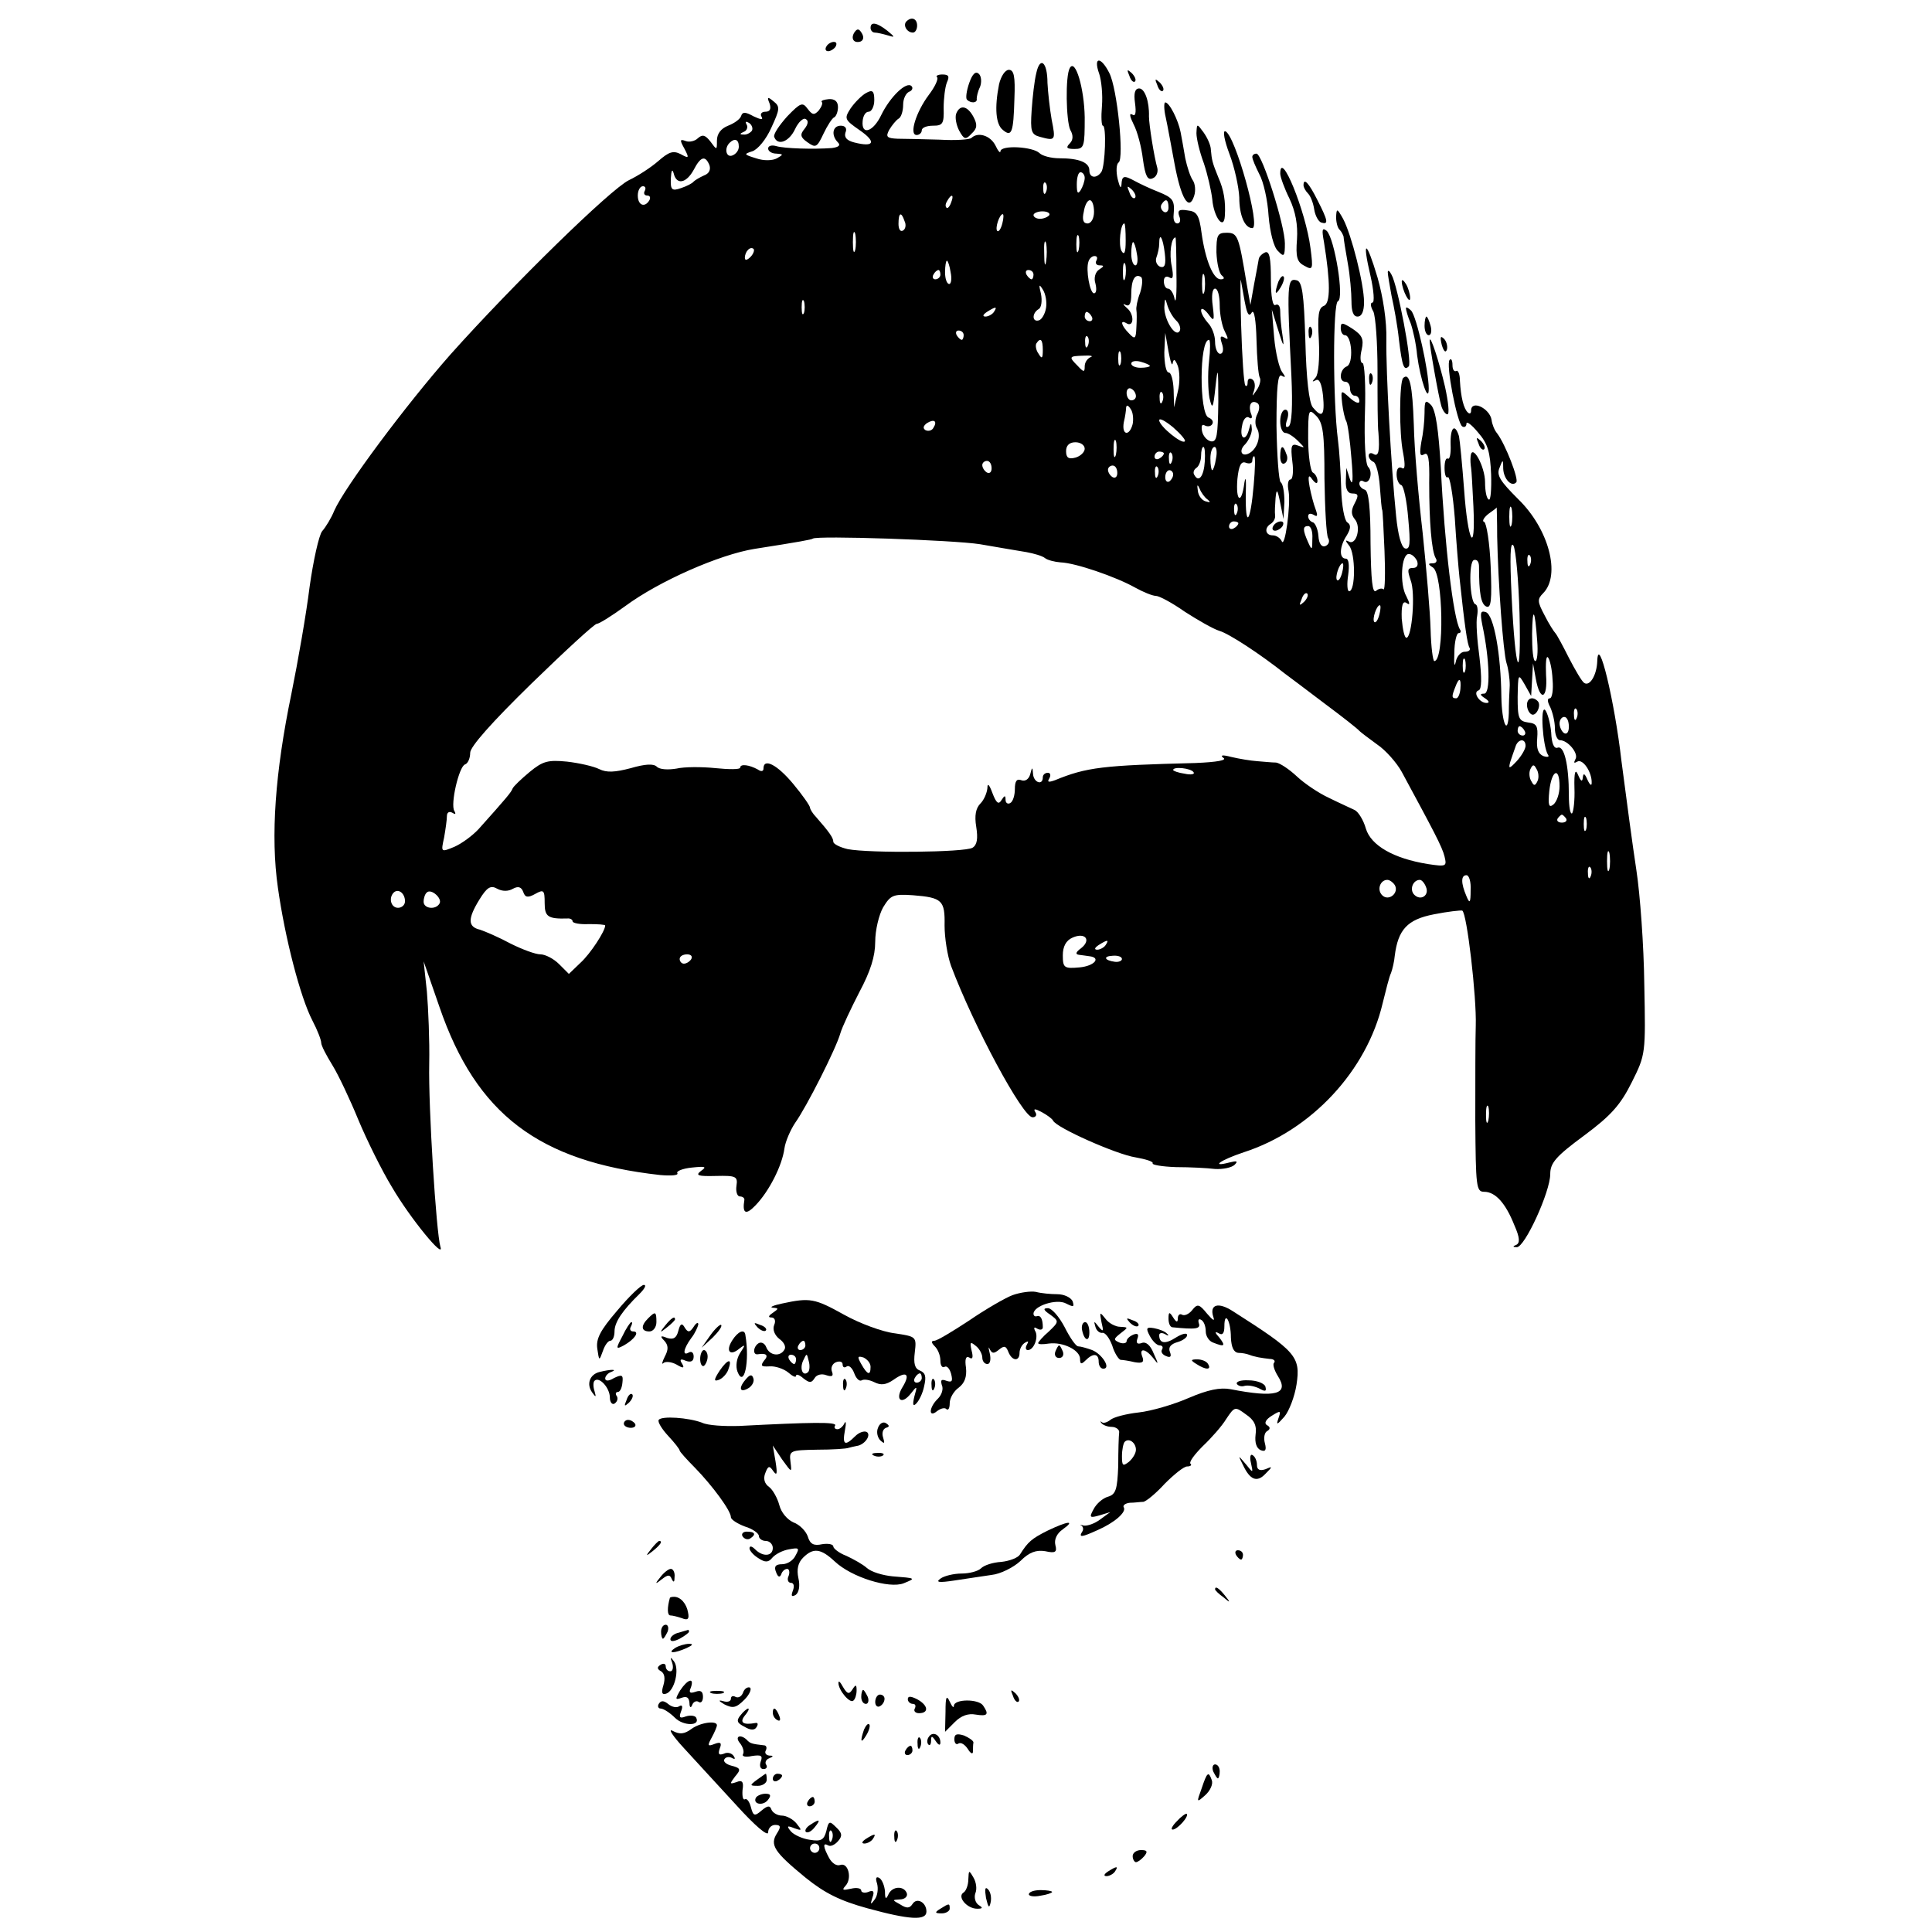 <?xml version="1.0" standalone="no"?>
<!DOCTYPE svg PUBLIC "-//W3C//DTD SVG 20010904//EN"
 "http://www.w3.org/TR/2001/REC-SVG-20010904/DTD/svg10.dtd">
<svg version="1.0" xmlns="http://www.w3.org/2000/svg"
 width="415pt" height="415pt" viewBox="0 0 415 415"
 preserveAspectRatio="xMidYMid meet">
<g transform="translate(0,415) scale(0.1,-0.1)"
fill="#000000" stroke="none">
<path d="M1947 4104 c-8 -8 1 -24 14 -24 5 0 9 7 9 15 0 15 -12 20 -23 9z"/>
<path d="M1870 4090 c0 -5 4 -10 9 -10 5 0 18 -3 28 -6 16 -5 16 -4 -1 10 -23
18 -36 20 -36 6z"/>
<path d="M1835 4080 c-8 -13 -1 -24 14 -19 6 3 7 10 2 18 -6 10 -10 10 -16 1z"/>
<path d="M1775 4050 c-3 -5 -2 -10 4 -10 5 0 13 5 16 10 3 6 2 10 -4 10 -5 0
-13 -4 -16 -10z"/>
<path d="M2226 3993 c-4 -16 -8 -51 -10 -80 -3 -45 -1 -52 18 -57 33 -9 34 -8
25 37 -4 23 -8 59 -9 79 0 45 -16 58 -24 21z"/>
<path d="M2361 3992 c5 -15 8 -46 6 -70 -2 -23 -1 -42 2 -42 8 0 5 -85 -3 -99
-10 -15 -26 -14 -26 3 0 17 -22 26 -64 26 -18 0 -37 5 -43 11 -14 14 -83 18
-84 4 0 -5 -5 0 -11 13 -11 21 -37 29 -51 16 -3 -4 -35 -6 -69 -4 -35 1 -75 2
-90 2 -23 1 -26 4 -18 19 6 10 15 21 20 24 6 3 10 17 10 30 0 13 6 25 13 28 6
2 9 8 5 12 -11 11 -46 -23 -65 -62 -17 -36 -43 -45 -40 -13 1 11 6 20 13 20 6
0 12 11 12 25 0 20 -4 23 -18 15 -9 -5 -24 -20 -33 -33 -14 -22 -13 -24 20
-47 36 -25 31 -37 -12 -26 -16 4 -22 11 -19 21 4 9 0 15 -10 15 -18 0 -21 -21
-6 -36 6 -6 2 -10 -13 -12 -40 -3 -102 -1 -119 4 -10 3 -18 1 -18 -5 0 -6 8
-11 18 -11 15 -1 15 -2 1 -10 -9 -5 -28 -6 -45 0 -26 8 -27 9 -8 15 12 4 30
26 41 51 18 39 19 45 5 56 -13 11 -15 10 -9 -4 4 -12 1 -18 -9 -18 -8 0 -12
-5 -8 -11 4 -7 -2 -6 -17 1 -18 10 -24 10 -27 1 -2 -7 -15 -16 -28 -21 -15 -6
-24 -17 -24 -32 0 -21 0 -21 -14 -2 -11 14 -17 16 -27 7 -6 -6 -18 -9 -26 -6
-13 5 -13 2 -3 -16 11 -21 10 -22 -8 -12 -16 8 -25 5 -48 -15 -16 -14 -44 -32
-63 -41 -39 -19 -248 -223 -383 -374 -97 -110 -228 -286 -250 -336 -6 -15 -18
-35 -26 -44 -7 -9 -19 -63 -27 -120 -7 -57 -25 -160 -39 -229 -35 -169 -45
-306 -29 -417 15 -107 48 -235 74 -285 11 -21 19 -42 19 -48 0 -6 11 -27 24
-48 13 -21 38 -74 56 -118 18 -43 50 -108 72 -144 39 -67 114 -158 104 -128
-9 31 -26 300 -24 393 1 50 -2 119 -5 155 l-7 65 34 -98 c79 -230 213 -332
474 -361 23 -2 40 -1 37 4 -3 4 11 10 31 12 29 3 33 2 20 -7 -13 -10 -7 -12
32 -11 43 1 47 -1 44 -21 -2 -13 2 -23 7 -23 6 0 10 -3 10 -7 -5 -30 3 -34 24
-12 29 30 57 85 62 122 2 15 13 40 23 55 25 35 88 160 97 192 4 14 23 54 41
89 24 45 34 77 34 108 0 25 8 58 17 74 16 26 21 29 64 26 63 -5 69 -11 68 -65
0 -26 6 -65 14 -87 49 -130 154 -325 175 -325 7 0 10 5 6 11 -5 8 -1 8 14 0
11 -6 22 -14 24 -18 6 -15 137 -73 177 -79 22 -4 39 -9 37 -13 -2 -3 20 -7 50
-8 30 0 68 -2 84 -4 17 -1 36 3 42 9 8 8 5 9 -11 5 -42 -11 -20 5 31 22 145
47 264 175 298 320 7 28 14 57 18 65 3 8 7 25 8 37 7 56 27 78 84 89 30 6 58
9 61 8 10 -5 31 -186 29 -247 -1 -28 -1 -121 -1 -204 1 -142 2 -153 19 -153
24 0 46 -24 65 -72 12 -27 12 -38 4 -42 -8 -3 -8 -5 1 -5 17 -1 72 119 72 157
0 24 12 38 73 83 58 43 78 66 102 114 30 60 30 61 27 211 -1 83 -9 193 -17
245 -8 52 -22 157 -32 234 -15 131 -50 275 -52 215 -1 -30 -16 -55 -28 -47 -5
3 -19 27 -33 54 -13 26 -26 50 -29 53 -3 3 -14 20 -23 38 -16 30 -16 35 -3 48
38 39 12 138 -54 202 -38 38 -47 51 -40 67 7 19 8 19 8 -2 1 -22 18 -40 28
-29 6 6 -23 81 -41 105 -6 7 -11 20 -12 29 -4 25 -44 44 -44 20 0 -6 -3 -8 -7
-4 -9 8 -15 33 -17 68 0 14 -4 24 -8 21 -5 -2 -8 4 -8 13 0 10 -3 15 -6 11 -9
-8 16 -136 27 -143 5 -3 9 0 9 6 0 6 11 -2 25 -19 21 -24 26 -42 28 -90 1 -32
-1 -57 -5 -54 -5 2 -8 19 -8 37 0 34 -28 85 -31 56 -1 -8 0 -19 1 -25 1 -5 3
-43 5 -83 5 -108 -12 -77 -20 36 -4 53 -9 105 -11 115 -9 29 -19 19 -18 -18 1
-19 -2 -33 -6 -30 -4 2 -7 -6 -7 -20 0 -14 3 -23 7 -20 4 3 11 -37 15 -88 3
-50 8 -108 10 -127 11 -103 17 -146 22 -152 2 -5 -3 -8 -11 -8 -8 0 -17 -10
-19 -22 -3 -13 -4 -4 -3 19 0 24 5 43 9 43 5 0 6 4 3 8 -14 23 -33 181 -41
347 -5 83 -11 124 -21 135 -12 12 -14 10 -14 -17 0 -17 -3 -45 -7 -63 -4 -25
-3 -31 6 -26 9 6 12 -9 11 -61 0 -83 5 -147 14 -162 4 -6 1 -11 -6 -11 -11 0
-11 -2 0 -9 22 -14 25 -201 3 -201 -3 0 -7 30 -8 68 -1 37 -9 130 -17 207 -9
77 -18 181 -19 232 -3 86 -9 114 -23 101 -8 -9 -9 -118 0 -161 5 -27 4 -37 -3
-32 -7 3 -11 -2 -11 -14 0 -10 4 -21 10 -23 5 -1 12 -34 15 -72 5 -54 4 -67
-7 -64 -8 3 -15 29 -19 69 -11 108 -22 310 -21 379 1 40 -7 92 -19 134 -24 81
-34 84 -15 3 7 -31 9 -57 4 -57 -5 0 -4 -9 2 -19 5 -11 9 -68 9 -128 0 -59 0
-119 2 -133 3 -40 0 -52 -11 -45 -5 3 -10 2 -10 -4 0 -5 5 -11 10 -13 6 -2 12
-26 14 -53 2 -28 4 -50 5 -50 1 0 3 -40 5 -88 2 -48 1 -85 -2 -83 -3 3 -10 2
-16 -3 -8 -7 -11 23 -12 102 0 76 -4 112 -12 115 -7 2 -12 8 -12 13 0 6 4 8 9
5 13 -8 21 20 10 31 -6 6 -9 55 -7 117 2 58 -1 106 -5 106 -5 0 -6 13 -2 29 5
23 1 31 -20 45 -22 14 -25 14 -25 1 0 -8 4 -15 9 -15 15 0 19 -61 4 -67 -15
-6 -18 -33 -3 -33 6 0 10 -7 10 -15 0 -8 5 -15 10 -15 6 0 10 -5 10 -12 0 -6
-9 -3 -20 7 -20 18 -20 18 -17 -11 2 -17 6 -34 9 -39 3 -6 8 -41 11 -80 4 -44
3 -61 -3 -45 l-8 25 -1 -27 c-1 -19 4 -28 14 -28 13 0 14 -4 5 -21 -8 -15 -8
-24 0 -34 15 -17 3 -58 -13 -48 -8 4 -7 1 1 -9 14 -17 14 -98 0 -98 -4 0 -5
16 -2 35 3 22 1 35 -5 35 -15 0 -14 26 2 50 9 15 9 23 1 28 -6 4 -12 36 -13
72 -1 36 -4 83 -7 105 -11 85 -11 294 0 298 14 5 -7 134 -24 151 -10 8 -11 3
-6 -24 14 -87 14 -131 0 -137 -12 -4 -14 -21 -11 -74 2 -40 -1 -74 -7 -80 -8
-9 -8 -10 0 -6 8 5 13 -7 16 -33 4 -43 -2 -49 -22 -25 -8 10 -14 61 -16 143
-3 102 -7 128 -19 130 -20 5 -21 -8 -11 -205 3 -65 1 -105 -6 -109 -6 -4 -8 1
-3 15 4 12 2 21 -4 21 -6 0 -11 -11 -11 -25 0 -14 5 -25 11 -25 6 0 18 -8 27
-17 16 -16 16 -16 0 -10 -14 5 -16 0 -12 -34 3 -21 1 -39 -4 -39 -5 0 -7 -11
-4 -25 5 -29 -8 -126 -15 -107 -3 6 -11 12 -19 12 -16 0 -19 16 -4 25 6 4 10
12 9 18 -1 7 0 23 1 37 2 21 4 20 10 -10 l7 -35 2 37 c0 20 -3 39 -8 42 -4 3
-8 57 -9 121 0 84 3 113 11 108 9 -5 9 -3 1 8 -6 8 -14 41 -17 74 l-5 60 14
-45 c11 -36 13 -38 9 -11 -3 18 -5 42 -5 53 0 10 -4 16 -10 13 -6 -4 -10 17
-10 55 0 45 -3 61 -12 58 -7 -3 -13 -9 -14 -14 -1 -5 -5 -29 -10 -54 l-8 -45
-8 45 c-17 103 -19 110 -43 110 -20 0 -22 -5 -22 -42 1 -24 6 -46 12 -50 6 -5
5 -8 -3 -8 -16 0 -33 42 -41 100 -5 38 -10 46 -30 48 -18 3 -22 0 -18 -12 4
-9 2 -16 -4 -16 -6 0 -9 8 -8 18 3 32 -1 37 -33 50 -18 7 -41 18 -50 23 -24
13 -28 12 -29 -8 -1 -10 -4 -4 -8 12 -4 17 -3 33 2 36 12 9 -3 159 -20 192
-18 36 -35 36 -22 -1z m-746 -123 c-4 -5 -12 -9 -18 -8 -9 0 -8 2 1 6 6 2 9
10 6 15 -4 7 -2 8 5 4 6 -4 9 -12 6 -17z m-28 -34 c0 -8 -6 -16 -14 -19 -13
-5 -18 15 -6 27 11 11 20 8 20 -8z m-63 -40 c3 -10 -1 -18 -12 -22 -9 -4 -19
-10 -22 -13 -3 -4 -15 -10 -27 -14 -20 -7 -23 -4 -22 21 1 17 3 21 6 11 6 -26
27 -22 43 7 15 29 25 32 34 10z m806 -27 c0 -7 -4 -19 -9 -27 -6 -9 -8 -5 -8
13 0 14 3 26 8 26 5 0 9 -6 9 -12z m-83 -30 c-3 -8 -6 -5 -6 6 -1 11 2 17 5
13 3 -3 4 -12 1 -19z m-862 2 c-3 -5 -1 -10 5 -10 6 0 8 -4 5 -10 -10 -17 -25
-11 -25 10 0 11 5 20 11 20 5 0 7 -4 4 -10z m1053 -15 c-3 -3 -9 2 -12 12 -6
14 -5 15 5 6 7 -7 10 -15 7 -18z m-395 -10 c-3 -9 -8 -14 -10 -11 -3 3 -2 9 2
15 9 16 15 13 8 -4z m307 -20 c0 -14 -6 -25 -14 -25 -9 0 -12 8 -8 25 2 14 8
25 13 25 5 0 9 -11 9 -25z m160 9 c0 -8 -5 -12 -10 -9 -6 4 -8 11 -5 16 9 14
15 11 15 -7z m-256 -16 c-3 -4 -12 -8 -20 -8 -8 0 -14 4 -14 8 0 4 9 8 19 8
11 0 17 -4 15 -8z m-311 -13 c4 -8 2 -17 -3 -20 -6 -4 -10 3 -10 14 0 25 6 27
13 6z m210 -5 c-3 -12 -8 -19 -11 -16 -5 6 5 36 12 36 2 0 2 -9 -1 -20z m265
-37 c0 -26 -3 -32 -9 -22 -7 13 -2 59 6 59 2 0 3 -17 3 -37z m-581 -20 c-3
-10 -5 -2 -5 17 0 19 2 27 5 18 2 -10 2 -26 0 -35z m480 0 c-3 -10 -5 -4 -5
12 0 17 2 24 5 18 2 -7 2 -21 0 -30z m-70 -25 c-2 -13 -4 -5 -4 17 -1 22 1 32
4 23 2 -10 2 -28 0 -40z m255 18 c3 -25 0 -32 -10 -29 -7 3 -11 12 -8 20 3 8
6 21 6 29 0 27 8 14 12 -20z m25 -43 c1 -43 -1 -68 -4 -55 -2 12 -9 22 -14 22
-5 0 -9 7 -9 16 0 9 5 12 12 8 8 -5 9 2 5 24 -6 27 -1 62 8 62 1 0 2 -35 2
-77z m-85 42 c3 -14 1 -25 -3 -25 -5 0 -9 11 -9 25 0 14 2 25 4 25 2 0 6 -11
8 -25z m-830 -7 c-7 -7 -12 -8 -12 -2 0 14 12 26 19 19 2 -3 -1 -11 -7 -17z
m743 -8 c-3 -5 0 -10 7 -10 10 0 10 -2 -1 -9 -8 -5 -12 -18 -8 -30 3 -12 2
-21 -3 -21 -9 0 -18 51 -12 68 2 7 8 12 13 12 6 0 7 -4 4 -10z m-313 -25 c3
-14 1 -25 -3 -25 -5 0 -9 11 -9 25 0 14 2 25 4 25 2 0 6 -11 8 -25z m375 -12
c-3 -10 -5 -4 -5 12 0 17 2 24 5 18 2 -7 2 -21 0 -30z m-397 7 c0 -5 -5 -10
-11 -10 -5 0 -7 5 -4 10 3 6 8 10 11 10 2 0 4 -4 4 -10z m200 0 c0 -5 -2 -10
-4 -10 -3 0 -8 5 -11 10 -3 6 -1 10 4 10 6 0 11 -4 11 -10z m367 -37 c-3 -10
-5 -2 -5 17 0 19 2 27 5 18 2 -10 2 -26 0 -35z m89 -32 c4 -18 8 -21 13 -12 5
7 9 -18 10 -59 1 -40 4 -76 7 -81 3 -5 0 -17 -6 -26 -11 -16 -11 -16 -6 -1 3
10 1 20 -4 23 -6 4 -10 1 -10 -6 0 -7 -2 -10 -5 -7 -3 3 -7 61 -9 129 -2 68
-2 111 0 94 3 -16 7 -41 10 -54z m-227 30 c-6 -15 -9 -32 -8 -37 1 -5 1 -22 0
-37 -1 -25 -3 -27 -16 -13 -16 16 -20 30 -6 22 17 -11 18 19 2 32 -9 8 -10 11
-3 7 8 -4 12 3 12 23 0 31 8 45 21 37 4 -3 3 -18 -2 -34z m-202 -32 c-2 -13
-9 -25 -15 -27 -15 -5 -16 15 -1 24 6 3 8 18 5 33 -5 20 -4 22 4 9 6 -9 9 -27
7 -39z m373 5 c0 -19 5 -45 11 -56 8 -16 8 -19 -1 -13 -9 5 -10 1 -5 -14 4
-12 2 -21 -4 -21 -6 0 -11 12 -11 26 0 14 -7 32 -15 40 -8 9 -15 21 -15 27 0
7 7 3 15 -7 13 -18 14 -16 10 17 -3 21 -1 37 5 37 6 0 10 -16 10 -36z m-893
-16 c-3 -7 -5 -2 -5 12 0 14 2 19 5 13 2 -7 2 -19 0 -25z m799 -16 c8 -7 11
-18 8 -23 -9 -15 -33 23 -33 51 1 20 2 21 6 6 3 -11 11 -26 19 -34z m-391 18
c-3 -5 -12 -10 -18 -10 -7 0 -6 4 3 10 19 12 23 12 15 0z m210 -10 c3 -5 1
-10 -4 -10 -6 0 -11 5 -11 10 0 6 2 10 4 10 3 0 8 -4 11 -10z m-275 -40 c0 -5
-2 -10 -4 -10 -3 0 -8 5 -11 10 -3 6 -1 10 4 10 6 0 11 -4 11 -10z m267 -22
c-3 -8 -6 -5 -6 6 -1 11 2 17 5 13 3 -3 4 -12 1 -19z m182 -38 c2 10 5 9 11
-6 4 -11 5 -36 0 -55 l-8 -34 -1 38 c-1 20 -5 37 -11 37 -5 0 -9 19 -9 43 l2
42 7 -40 c4 -22 8 -33 9 -25z m-279 28 c0 -18 -2 -20 -9 -8 -6 8 -7 18 -5 22
9 14 14 9 14 -14z m357 -25 c-3 -27 -2 -61 1 -78 6 -26 8 -23 13 25 5 46 6 40
6 -33 -1 -74 -3 -87 -16 -85 -9 2 -17 12 -19 22 -2 11 0 16 6 12 6 -3 13 -2
16 3 3 5 0 11 -8 14 -20 8 -20 167 1 167 3 0 3 -21 0 -47z m-190 -5 c-3 -7 -5
-2 -5 12 0 14 2 19 5 13 2 -7 2 -19 0 -25z m-64 15 c-7 -3 -13 -11 -13 -20 0
-13 -2 -13 -15 1 -20 20 -19 21 13 22 15 1 21 -1 15 -3z m127 -19 c0 -2 -9 -4
-20 -4 -11 0 -20 4 -20 9 0 5 9 7 20 4 11 -3 20 -7 20 -9z m-30 -65 c0 -5 -4
-9 -10 -9 -5 0 -10 7 -10 16 0 8 5 12 10 9 6 -3 10 -10 10 -16z m57 -11 c-3
-8 -6 -5 -6 6 -1 11 2 17 5 13 3 -3 4 -12 1 -19z m204 -27 c-5 -9 -6 -23 -1
-31 9 -15 2 -41 -14 -52 -18 -12 -27 3 -11 18 8 9 14 23 14 32 -1 15 -2 15 -6
0 -7 -28 -21 -21 -15 7 2 14 9 22 15 18 6 -4 8 0 4 9 -6 18 1 30 14 22 5 -3 5
-13 0 -23z m-268 -22 c-7 -27 -24 -24 -19 4 3 12 5 27 5 32 1 6 5 4 10 -4 5
-7 6 -22 4 -32z m412 -117 c1 -64 4 -122 8 -128 4 -7 1 -14 -6 -17 -8 -3 -14
5 -15 22 -1 14 -7 28 -12 29 -6 2 -10 8 -10 13 0 6 5 7 12 3 8 -5 9 -2 4 12
-4 10 -10 33 -13 49 -4 23 -2 27 6 15 7 -9 11 -10 11 -3 0 6 -4 15 -10 18 -5
3 -10 36 -10 73 0 63 1 65 17 49 15 -15 18 -37 18 -135z m-300 80 c-6 -7 -54
32 -55 45 0 6 13 -1 30 -15 16 -14 28 -28 25 -30z m-540 29 c-3 -6 -11 -8 -17
-5 -6 4 -5 9 3 15 16 10 23 4 14 -10z m392 -58 c-3 -10 -5 -4 -5 12 0 17 2 24
5 18 2 -7 2 -21 0 -30z m-67 13 c0 -7 -9 -16 -20 -19 -15 -4 -20 0 -20 14 0
12 7 19 20 19 11 0 20 -6 20 -14z m258 -27 c-2 -32 -13 -46 -22 -30 -4 5 -2
12 4 16 5 3 10 15 10 26 0 10 2 19 5 19 3 0 4 -14 3 -31z m24 6 c-2 -14 -6
-25 -8 -25 -2 0 -4 11 -4 25 0 14 4 25 9 25 4 0 6 -11 3 -25z m-112 11 c0 -3
-4 -8 -10 -11 -5 -3 -10 -1 -10 4 0 6 5 11 10 11 6 0 10 -2 10 -4z m17 -18
c-3 -8 -6 -5 -6 6 -1 11 2 17 5 13 3 -3 4 -12 1 -19z m176 -50 c-7 -81 -18
-95 -17 -20 1 31 0 42 -3 25 -6 -48 -19 -41 -15 8 3 29 8 39 18 35 8 -3 14 -1
14 4 0 6 2 10 4 10 3 0 2 -28 -1 -62z m-563 36 c0 -8 -4 -12 -10 -9 -5 3 -10
10 -10 16 0 5 5 9 10 9 6 0 10 -7 10 -16z m270 -10 c0 -8 -4 -12 -10 -9 -5 3
-10 10 -10 16 0 5 5 9 10 9 6 0 10 -7 10 -16z m87 -6 c-3 -8 -6 -5 -6 6 -1 11
2 17 5 13 3 -3 4 -12 1 -19z m33 3 c0 -6 -4 -12 -8 -15 -5 -3 -9 1 -9 9 0 8 4
15 9 15 4 0 8 -4 8 -9z m74 -54 c7 -6 6 -7 -4 -4 -8 2 -16 12 -17 23 -2 13 -1
15 4 4 3 -8 11 -19 17 -23z m63 -29 c-3 -8 -6 -5 -6 6 -1 11 2 17 5 13 3 -3 4
-12 1 -19z m590 -25 c-3 -10 -5 -2 -5 17 0 19 2 27 5 18 2 -10 2 -26 0 -35z
m-31 -26 c2 -100 13 -248 20 -271 4 -12 7 -33 7 -48 -1 -16 -2 -42 -2 -60 -2
-51 -15 -22 -16 35 -1 92 -16 175 -33 182 -12 4 -13 -1 -8 -27 16 -75 18 -148
4 -148 -10 0 -9 -3 2 -10 9 -6 10 -10 3 -10 -15 0 -30 23 -17 27 7 2 7 27 2
71 -5 36 -8 77 -5 89 2 12 1 24 -4 25 -12 5 -15 91 -3 95 7 2 11 -4 11 -14 0
-57 4 -81 16 -86 10 -4 12 14 9 87 -2 50 -9 93 -14 95 -5 1 -1 9 9 17 10 7 18
13 18 14 0 0 1 -28 1 -63z m-556 29 c0 -3 -4 -8 -10 -11 -5 -3 -10 -1 -10 4 0
6 5 11 10 11 6 0 10 -2 10 -4z m159 -33 c0 -25 -1 -26 -9 -8 -12 27 -12 35 0
35 6 0 10 -12 9 -27z m-714 -12 c39 -7 83 -14 100 -17 16 -3 34 -8 40 -13 5
-4 20 -8 33 -9 32 -1 119 -31 160 -54 18 -10 38 -18 45 -18 7 0 35 -15 62 -34
28 -18 61 -37 74 -41 21 -6 88 -50 141 -92 8 -6 47 -35 85 -64 39 -29 72 -55
75 -59 3 -3 20 -16 38 -29 18 -12 42 -39 53 -59 68 -126 87 -161 92 -182 5
-21 4 -22 -36 -16 -74 12 -122 40 -133 76 -5 18 -16 36 -24 40 -8 4 -33 15
-55 26 -22 10 -53 31 -69 46 -17 16 -37 29 -45 30 -9 0 -27 2 -41 3 -14 1 -38
5 -55 9 -19 5 -25 4 -17 -2 8 -5 -13 -9 -60 -11 -199 -5 -234 -9 -302 -37 -14
-5 -17 -4 -12 4 4 7 2 12 -3 12 -6 0 -11 -4 -11 -10 0 -18 -20 -11 -21 8 -1
15 -2 15 -6 -1 -3 -11 -11 -16 -19 -13 -10 4 -14 -2 -14 -19 0 -13 -4 -27 -10
-30 -5 -3 -10 0 -10 7 0 10 -2 10 -9 -1 -6 -10 -11 -6 -19 15 -7 19 -11 23
-11 11 -1 -10 -7 -25 -15 -33 -10 -10 -13 -26 -9 -50 4 -25 2 -39 -8 -45 -16
-10 -221 -12 -268 -3 -17 4 -31 11 -31 16 0 8 -8 20 -37 53 -7 7 -13 17 -13
20 0 4 -16 27 -36 51 -34 41 -64 57 -64 33 0 -6 -5 -7 -12 -2 -18 10 -38 13
-38 4 0 -4 -24 -4 -53 -1 -29 3 -67 3 -84 -1 -18 -3 -36 -2 -42 4 -7 7 -25 6
-56 -3 -34 -9 -52 -10 -68 -2 -12 6 -43 13 -69 16 -41 4 -52 1 -80 -22 -18
-15 -35 -31 -37 -36 -3 -8 -13 -20 -73 -87 -13 -14 -36 -31 -52 -38 -29 -12
-29 -12 -22 20 3 17 6 38 6 46 0 8 5 11 12 7 6 -4 8 -3 4 4 -9 14 10 96 23
100 6 2 11 13 11 25 0 13 46 65 132 149 72 70 135 128 140 128 5 0 32 17 61
38 73 54 203 111 278 123 96 15 123 20 125 22 8 7 302 -3 359 -12z m1159 -148
c4 -160 -9 -131 -17 37 -4 83 -3 119 4 108 5 -9 11 -75 13 -145z m-220 112 c3
-9 0 -15 -9 -15 -12 0 -12 -5 -5 -26 11 -27 3 -124 -9 -124 -4 0 -8 18 -10 41
-1 28 2 39 10 34 8 -6 8 -2 0 14 -15 26 -11 91 5 91 7 0 14 -7 18 -15z m243
-7 c-3 -8 -6 -5 -6 6 -1 11 2 17 5 13 3 -3 4 -12 1 -19z m-404 -18 c-3 -12 -8
-19 -11 -16 -5 6 5 36 12 36 2 0 2 -9 -1 -20z m-82 -63 c-10 -9 -11 -8 -5 6 3
10 9 15 12 12 3 -3 0 -11 -7 -18z m162 -27 c-3 -12 -8 -19 -11 -16 -5 6 5 36
12 36 2 0 2 -9 -1 -20z m339 -57 c2 -24 0 -43 -4 -43 -5 0 -7 26 -7 58 1 61 6
55 11 -15z m-155 -65 c-3 -7 -5 -2 -5 12 0 14 2 19 5 13 2 -7 2 -19 0 -25z
m188 -18 c2 -22 -1 -40 -6 -40 -6 0 -5 -8 1 -19 5 -11 10 -31 10 -45 0 -14 5
-26 11 -26 17 0 41 -29 33 -41 -4 -8 -3 -9 4 -5 12 7 32 -23 31 -46 0 -7 -4
-4 -9 7 -6 14 -9 15 -10 5 -1 -10 -4 -9 -10 5 -6 15 -9 7 -8 -28 1 -26 -2 -50
-5 -54 -4 -3 -7 14 -7 39 0 65 -10 107 -24 102 -8 -3 -13 9 -14 33 -2 21 -8
42 -13 48 -11 10 -5 -78 6 -96 4 -5 -1 -6 -10 -3 -11 5 -15 16 -13 38 2 26 -1
32 -19 34 -21 3 -23 9 -23 55 1 50 1 51 15 27 l14 -25 2 35 2 35 6 -33 c9 -50
26 -44 22 8 -1 25 0 42 4 38 4 -4 9 -25 10 -48z m-198 -20 c-1 -11 -5 -20 -9
-20 -10 0 -10 4 -2 24 8 22 13 20 11 -4z m250 -62 c-3 -8 -6 -5 -6 6 -1 11 2
17 5 13 3 -3 4 -12 1 -19z m-17 -19 c0 -11 -4 -17 -10 -14 -5 3 -10 13 -10 21
0 8 5 14 10 14 6 0 10 -9 10 -21z m-95 -9 c3 -5 1 -10 -4 -10 -6 0 -11 5 -11
10 0 6 2 10 4 10 3 0 8 -4 11 -10z m2 -32 c0 -7 -9 -22 -19 -33 -16 -17 -18
-17 -14 -2 3 9 8 24 11 32 5 18 22 20 22 3z m26 -75 c-5 -11 -8 -12 -13 -2 -5
7 -6 19 -3 26 5 11 8 12 13 2 5 -7 6 -19 3 -26z m-739 18 c3 -4 -6 -6 -19 -3
-14 2 -25 6 -25 8 0 8 39 4 44 -5z m786 -30 c0 -16 -6 -33 -13 -39 -10 -8 -12
-2 -9 29 5 45 22 53 22 10z m14 -69 c3 -5 -1 -9 -9 -9 -8 0 -12 4 -9 9 3 4 7
8 9 8 2 0 6 -4 9 -8z m43 -24 c-3 -7 -5 -2 -5 12 0 14 2 19 5 13 2 -7 2 -19 0
-25z m50 -85 c-3 -10 -5 -2 -5 17 0 19 2 27 5 18 2 -10 2 -26 0 -35z m-40 -15
c-3 -8 -6 -5 -6 6 -1 11 2 17 5 13 3 -3 4 -12 1 -19z m-258 -30 c0 -28 -2 -30
-9 -13 -12 28 -12 45 0 45 6 0 10 -15 9 -32z m-163 11 c10 -17 -13 -36 -27
-22 -12 12 -4 33 11 33 5 0 12 -5 16 -11z m67 -4 c8 -18 -11 -31 -25 -17 -11
11 -3 32 12 32 4 0 10 -7 13 -15z m-1961 -4 c11 6 18 4 22 -7 4 -12 10 -13 26
-4 18 10 20 8 20 -20 0 -29 7 -34 48 -33 6 1 12 -2 12 -6 0 -4 16 -7 35 -6 19
0 35 -1 35 -3 0 -12 -32 -61 -53 -80 l-25 -24 -21 21 c-12 12 -30 21 -40 21
-11 0 -40 11 -64 23 -24 13 -54 26 -66 30 -26 6 -27 23 -1 65 16 26 24 31 38
23 11 -6 24 -6 34 0z m-232 -27 c0 -8 -7 -14 -15 -14 -15 0 -21 21 -9 33 10 9
24 -2 24 -19z m74 -5 c-8 -14 -34 -11 -34 4 0 8 3 17 7 20 9 9 34 -13 27 -24z
m1378 -96 c-11 -8 -13 -13 -4 -14 6 -1 17 -2 22 -3 26 -3 11 -21 -21 -24 -33
-3 -36 -1 -36 26 0 19 7 32 21 38 27 12 41 -5 18 -23z m53 7 c-3 -5 -12 -10
-18 -10 -7 0 -6 4 3 10 19 12 23 12 15 0z m-890 -30 c-3 -5 -10 -10 -16 -10
-5 0 -9 5 -9 10 0 6 7 10 16 10 8 0 12 -4 9 -10z m925 0 c0 -4 -7 -7 -15 -6
-23 3 -26 12 -5 13 11 1 20 -2 20 -7z m787 -347 c-3 -10 -5 -4 -5 12 0 17 2
24 5 18 2 -7 2 -21 0 -30z"/>
<path d="M3280 2636 c0 -8 4 -17 9 -20 10 -7 23 19 14 28 -11 11 -23 6 -23 -8z"/>
<path d="M2298 4004 c-10 -17 -8 -114 1 -133 7 -12 6 -22 -1 -29 -9 -9 -7 -12
10 -12 21 0 22 5 22 68 -1 62 -20 127 -32 106z"/>
<path d="M2082 3972 c-6 -17 -8 -33 -5 -36 9 -9 23 -7 21 2 0 4 2 15 7 25 4
10 3 23 -2 28 -7 7 -14 1 -21 -19z"/>
<path d="M2146 3969 c-10 -51 -7 -86 8 -98 19 -16 23 -7 25 67 2 48 -1 62 -12
62 -8 0 -17 -14 -21 -31z"/>
<path d="M2426 3987 c3 -10 9 -15 12 -12 3 3 0 11 -7 18 -10 9 -11 8 -5 -6z"/>
<path d="M2013 3984 c3 -4 -5 -21 -18 -38 -27 -36 -43 -86 -26 -86 6 0 11 5
11 10 0 6 11 10 24 10 21 0 24 4 23 38 0 20 3 45 7 55 6 13 4 17 -10 17 -9 0
-15 -3 -11 -6z"/>
<path d="M2486 3967 c3 -10 9 -15 12 -12 3 3 0 11 -7 18 -10 9 -11 8 -5 -6z"/>
<path d="M2438 3929 c3 -22 1 -30 -6 -25 -7 4 -5 -5 3 -21 8 -15 17 -49 20
-75 5 -36 10 -46 21 -41 8 3 12 13 10 22 -7 24 -18 94 -18 111 1 32 -9 60 -21
60 -9 0 -12 -10 -9 -31z"/>
<path d="M1765 3931 c3 -2 0 -10 -6 -18 -10 -11 -14 -10 -24 3 -11 15 -15 14
-44 -16 -17 -19 -30 -38 -28 -44 7 -20 32 -11 45 17 7 15 18 25 23 21 6 -3 5
-11 -3 -21 -10 -12 -9 -18 7 -29 17 -12 20 -11 34 19 8 17 19 34 23 35 4 2 8
12 8 22 0 12 -7 18 -20 17 -10 -1 -17 -3 -15 -6z"/>
<path d="M2504 3898 c4 -18 12 -63 19 -100 14 -75 31 -103 42 -69 4 12 2 27
-3 34 -5 7 -12 28 -16 47 -3 19 -8 45 -10 56 -5 26 -24 64 -33 64 -3 0 -3 -15
1 -32z"/>
<path d="M2054 3906 c-3 -8 0 -24 6 -36 11 -20 14 -21 27 -7 12 11 13 19 4 36
-13 24 -29 27 -37 7z"/>
<path d="M2570 3864 c0 -12 7 -41 16 -65 8 -24 16 -59 18 -77 3 -38 25 -68 27
-36 2 31 -2 56 -14 83 -13 32 -14 37 -16 59 0 10 -8 27 -16 38 -14 19 -14 19
-15 -2z"/>
<path d="M2641 3819 c11 -29 20 -71 21 -93 0 -39 12 -66 28 -66 19 0 -37 201
-58 208 -6 2 -2 -20 9 -49z"/>
<path d="M2690 3813 c0 -5 7 -21 15 -37 9 -16 18 -56 20 -90 3 -35 11 -67 20
-75 13 -14 15 -12 15 16 0 39 -49 193 -61 193 -5 0 -9 -3 -9 -7z"/>
<path d="M2750 3777 c0 -7 9 -32 20 -54 13 -28 18 -56 16 -87 -3 -38 0 -49 16
-57 18 -10 19 -8 13 38 -10 79 -65 214 -65 160z"/>
<path d="M2800 3752 c0 -4 4 -12 10 -18 5 -5 11 -20 13 -34 2 -13 9 -26 15
-28 16 -5 15 3 -8 48 -19 38 -30 49 -30 32z"/>
<path d="M2870 3684 c0 -11 3 -24 8 -28 4 -4 7 -11 8 -14 0 -4 4 -29 9 -57 5
-27 8 -65 8 -82 0 -22 4 -33 13 -33 9 0 14 11 14 31 0 39 -27 145 -45 179 -13
23 -14 23 -15 4z"/>
<path d="M2981 3565 c0 -5 4 -28 8 -50 5 -22 13 -65 16 -95 7 -58 11 -67 21
-57 8 8 -24 175 -37 197 -4 8 -8 11 -8 5z"/>
<path d="M2746 3545 c-9 -26 -7 -32 5 -12 6 10 9 21 6 23 -2 3 -7 -2 -11 -11z"/>
<path d="M3011 3545 c1 -19 18 -51 18 -35 0 8 -4 22 -9 30 -5 8 -9 11 -9 5z"/>
<path d="M3020 3488 c0 -4 4 -18 10 -32 5 -14 12 -45 14 -69 7 -53 25 -105 25
-72 0 38 -26 156 -38 168 -6 6 -11 8 -11 5z"/>
<path d="M3060 3450 c0 -11 4 -20 9 -20 5 0 7 9 4 20 -3 11 -7 20 -9 20 -2 0
-4 -9 -4 -20z"/>
<path d="M2811 3434 c0 -11 3 -14 6 -6 3 7 2 16 -1 19 -3 4 -6 -2 -5 -13z"/>
<path d="M3097 3409 c4 -13 8 -18 11 -10 2 7 -1 18 -6 23 -8 8 -9 4 -5 -13z"/>
<path d="M3071 3419 c-1 -8 19 -121 25 -141 3 -10 9 -18 13 -18 5 0 2 27 -5
59 -13 56 -32 113 -33 100z"/>
<path d="M2941 3334 c0 -11 3 -14 6 -6 3 7 2 16 -1 19 -3 4 -6 -2 -5 -13z"/>
<path d="M3176 3197 c3 -10 9 -15 12 -12 3 3 0 11 -7 18 -10 9 -11 8 -5 -6z"/>
<path d="M2750 3169 c0 -11 4 -18 10 -14 5 3 7 12 3 20 -7 21 -13 19 -13 -6z"/>
<path d="M2735 3020 c-3 -5 -2 -10 4 -10 5 0 13 5 16 10 3 6 2 10 -4 10 -5 0
-13 -4 -16 -10z"/>
<path d="M1326 1335 c-37 -43 -46 -61 -43 -82 4 -27 4 -27 12 -5 4 12 11 22
16 22 5 0 9 9 9 20 0 20 17 45 54 81 11 11 15 19 9 19 -6 0 -32 -25 -57 -55z"/>
<path d="M2175 1368 c-16 -6 -59 -31 -94 -55 -35 -23 -68 -43 -74 -43 -7 0 -7
-4 1 -12 7 -7 12 -20 12 -31 0 -10 4 -16 9 -13 5 3 11 -4 14 -15 4 -16 2 -19
-10 -15 -11 4 -13 2 -10 -9 4 -8 0 -21 -8 -29 -20 -19 -21 -43 -2 -27 8 6 17
8 20 4 4 -3 7 2 7 13 0 11 9 26 19 33 13 10 18 23 16 43 -3 19 0 26 7 22 7 -5
9 0 5 15 -4 18 -3 20 9 10 8 -6 14 -18 14 -25 0 -8 5 -14 11 -14 6 0 8 10 5
23 -3 12 -3 16 0 9 5 -10 9 -10 20 -1 11 9 15 8 20 -5 8 -20 24 -21 24 -2 0 8
5 18 12 22 7 4 8 3 4 -4 -4 -7 -3 -12 2 -12 13 0 24 29 15 42 -3 7 -1 8 5 4 7
-4 12 -2 12 3 0 18 -5 26 -12 24 -5 -2 -8 1 -8 5 0 17 50 33 70 22 16 -8 18
-8 14 5 -4 8 -18 15 -33 15 -14 0 -35 2 -46 5 -11 2 -33 -1 -50 -7z"/>
<path d="M1680 1350 c-19 -4 -28 -8 -20 -9 13 -1 13 -2 0 -11 -9 -6 -11 -10
-3 -10 7 0 10 -7 6 -16 -4 -10 1 -22 11 -30 10 -7 15 -17 11 -23 -9 -16 -32
-13 -39 5 -3 8 -10 12 -16 9 -12 -7 -14 -26 -2 -24 18 3 24 -2 13 -14 -8 -11
-6 -13 12 -12 12 1 30 -5 40 -13 9 -8 17 -12 17 -7 0 4 7 2 16 -6 13 -10 17
-10 24 1 4 7 15 10 25 6 12 -4 16 -2 12 8 -3 8 1 17 9 20 8 3 14 1 14 -5 0 -6
4 -8 9 -4 5 3 12 -4 16 -15 4 -11 11 -18 16 -15 5 3 17 1 27 -4 14 -7 25 -6
41 5 28 20 37 13 20 -15 -17 -27 -3 -40 17 -15 14 18 15 18 8 -6 -4 -17 -3
-22 4 -15 6 6 14 22 17 37 5 21 3 29 -9 34 -11 4 -14 15 -11 39 4 34 3 34 -43
41 -26 3 -75 21 -109 40 -63 35 -73 37 -133 24z m50 -90 c0 -5 -5 -10 -11 -10
-5 0 -7 5 -4 10 3 6 8 10 11 10 2 0 4 -4 4 -10z m-20 -30 c0 -5 -2 -10 -4 -10
-3 0 -8 5 -11 10 -3 6 -1 10 4 10 6 0 11 -4 11 -10z m26 -27 c-11 -11 -19 6
-11 24 8 17 8 17 12 0 3 -10 2 -21 -1 -24z m134 11 c0 -20 -7 -17 -20 6 -9 16
-8 18 5 14 8 -4 15 -12 15 -20z m110 -24 c0 -5 -5 -10 -11 -10 -5 0 -7 5 -4
10 3 6 8 10 11 10 2 0 4 -4 4 -10z"/>
<path d="M2561 1336 c-7 -9 -17 -13 -22 -10 -5 3 -9 -1 -9 -8 0 -9 -3 -9 -10
2 -8 13 -10 12 -10 -2 0 -10 3 -18 8 -19 50 -5 62 -4 57 9 -2 7 0 10 5 7 6 -3
10 -14 10 -25 0 -10 7 -21 16 -24 25 -10 27 -7 13 11 -10 11 -10 14 -1 9 8 -5
12 0 12 15 0 35 14 12 14 -24 1 -21 6 -32 16 -33 8 0 18 -2 23 -4 13 -5 27 -7
44 -9 9 0 13 -4 10 -8 -4 -3 0 -16 8 -29 25 -39 -5 -47 -102 -28 -22 4 -48 -1
-90 -19 -32 -14 -80 -28 -107 -31 -27 -3 -54 -10 -61 -16 -6 -5 -15 -8 -18 -5
-4 3 -4 2 -1 -2 3 -4 13 -8 22 -8 9 0 17 -6 16 -12 -1 -7 -2 -40 -2 -72 -2
-50 -5 -61 -22 -66 -11 -3 -25 -15 -31 -27 -10 -18 -8 -19 13 -13 l23 7 -22
-16 c-12 -9 -27 -14 -35 -13 -7 2 -10 2 -5 0 4 -3 5 -9 1 -14 -7 -12 0 -11 33
4 37 16 63 39 57 49 -3 4 3 9 13 10 10 0 23 2 29 2 6 1 27 18 46 39 20 20 41
37 48 37 7 0 11 3 7 6 -3 4 9 20 27 38 18 17 41 43 50 58 18 27 19 27 42 10
18 -12 24 -24 21 -44 -2 -17 2 -29 11 -33 10 -4 13 0 9 15 -3 11 -1 23 5 26 7
4 7 9 -1 13 -6 4 -2 12 11 20 19 12 20 11 14 -6 -5 -15 -3 -14 13 4 10 12 22
43 26 69 9 60 -1 71 -136 157 -32 21 -51 15 -43 -11 4 -11 0 -9 -13 6 -17 21
-21 22 -32 8z m-121 -300 c0 -8 -7 -19 -15 -26 -13 -10 -15 -9 -15 12 0 14 3
28 6 31 9 9 24 -2 24 -17z"/>
<path d="M2256 1326 c19 -14 19 -15 -3 -36 -13 -11 -23 -23 -23 -25 0 -3 10
-3 23 -1 30 4 67 -14 67 -33 0 -12 3 -12 12 -3 16 16 28 15 28 -3 0 -8 4 -15
10 -15 17 0 -2 31 -24 40 -11 4 -25 8 -30 8 -5 0 -18 19 -29 41 -12 23 -28 41
-36 41 -11 0 -10 -4 5 -14z"/>
<path d="M1392 1318 c-16 -16 -15 -28 3 -28 8 0 15 9 15 20 0 23 -2 24 -18 8z"/>
<path d="M2366 1310 c5 -20 4 -22 -6 -10 -10 13 -11 13 -7 0 2 -8 9 -14 15
-13 6 1 15 -11 21 -27 5 -17 14 -30 18 -31 4 0 18 -2 30 -5 17 -3 21 0 17 11
-8 20 6 19 23 -2 12 -16 12 -14 1 10 -7 18 -17 26 -26 22 -9 -3 -12 0 -9 9 4
10 1 13 -9 9 -7 -3 -14 -9 -14 -14 0 -4 -7 -6 -15 -3 -14 6 -13 8 2 20 17 13
17 13 -1 14 -10 0 -25 8 -32 18 -12 15 -12 14 -8 -8z"/>
<path d="M1429 1303 c-13 -16 -12 -17 4 -4 9 7 17 15 17 17 0 8 -8 3 -21 -13z"/>
<path d="M2427 1309 c7 -7 15 -10 18 -7 3 3 -2 9 -12 12 -14 6 -15 5 -6 -5z"/>
<path d="M1337 1280 c-15 -28 -14 -29 3 -20 23 13 35 30 20 30 -6 0 -8 5 -5
10 3 6 4 10 1 10 -2 0 -11 -13 -19 -30z"/>
<path d="M1457 1291 c-4 -15 -10 -19 -24 -15 -14 6 -16 4 -6 -6 9 -10 9 -19 1
-34 -6 -12 -7 -18 -3 -14 4 4 17 3 28 -3 15 -9 18 -8 12 2 -6 9 -3 11 8 6 11
-4 17 -1 17 9 0 8 -4 12 -10 9 -15 -9 -12 8 5 31 8 10 14 24 15 29 0 6 -5 3
-10 -5 -8 -12 -12 -13 -19 -2 -6 11 -10 9 -14 -7z"/>
<path d="M1526 1282 l-19 -27 24 22 c12 12 21 24 18 27 -2 2 -13 -8 -23 -22z"/>
<path d="M1627 1299 c7 -7 15 -10 18 -7 3 3 -2 9 -12 12 -14 6 -15 5 -6 -5z"/>
<path d="M2324 1295 c4 -24 16 -30 16 -7 0 12 -4 22 -9 22 -5 0 -8 -7 -7 -15z"/>
<path d="M2470 1280 c6 -11 15 -20 21 -20 6 0 8 -4 5 -9 -3 -5 1 -11 9 -14 9
-4 12 -1 8 9 -4 10 2 17 16 21 11 3 21 10 21 15 0 6 -11 3 -24 -5 -23 -15 -36
-13 -36 5 0 5 6 6 13 2 6 -4 9 -3 4 1 -4 5 -17 10 -28 12 -17 3 -18 0 -9 -17z"/>
<path d="M1573 1271 c-15 -23 -5 -35 15 -18 13 10 14 9 2 -9 -8 -12 -10 -29
-6 -40 14 -37 27 21 17 79 -2 13 -16 7 -28 -12z"/>
<path d="M2267 1247 c-3 -8 1 -14 8 -14 7 0 11 6 8 14 -3 7 -6 13 -8 13 -2 0
-5 -6 -8 -13z"/>
<path d="M1504 1231 c0 -11 4 -17 8 -15 4 3 8 12 8 20 0 8 -4 14 -8 14 -4 0
-8 -9 -8 -19z"/>
<path d="M1546 1206 c-13 -20 -13 -24 -2 -20 8 3 17 13 20 21 10 26 0 25 -18
-1z"/>
<path d="M2570 1220 c20 -13 33 -13 25 0 -3 6 -14 10 -23 10 -15 0 -15 -2 -2
-10z"/>
<path d="M1288 1203 c-21 -5 -29 -26 -16 -44 8 -11 9 -11 5 3 -3 9 -3 19 0 22
10 10 33 -15 33 -36 0 -10 5 -16 10 -13 6 4 8 11 5 16 -4 5 -2 9 2 9 5 0 9 9
10 20 2 17 -1 18 -18 10 -11 -7 -19 -7 -19 -1 0 5 6 12 13 14 15 6 -1 6 -25 0z"/>
<path d="M1601 1186 c-16 -19 -11 -29 8 -17 7 5 12 14 9 21 -3 9 -8 7 -17 -4z"/>
<path d="M1811 1174 c0 -11 3 -14 6 -6 3 7 2 16 -1 19 -3 4 -6 -2 -5 -13z"/>
<path d="M2001 1174 c0 -11 3 -14 6 -6 3 7 2 16 -1 19 -3 4 -6 -2 -5 -13z"/>
<path d="M2657 1177 c3 -4 10 -6 16 -4 7 2 20 0 31 -5 14 -8 17 -7 14 4 -3 7
-19 13 -36 13 -17 1 -28 -3 -25 -8z"/>
<path d="M1346 1143 c-6 -14 -5 -15 5 -6 7 7 10 15 7 18 -3 3 -9 -2 -12 -12z"/>
<path d="M1415 1100 c-3 -4 7 -20 20 -34 14 -15 25 -29 25 -32 0 -2 15 -19 33
-37 37 -38 77 -92 77 -106 0 -5 14 -14 30 -20 17 -5 30 -15 30 -20 0 -6 7 -11
15 -11 8 0 15 -7 15 -15 0 -18 -21 -20 -38 -3 -7 7 -12 8 -12 2 0 -5 9 -15 19
-21 15 -10 22 -9 30 1 7 8 23 16 36 18 21 4 23 3 14 -13 -5 -11 -18 -19 -29
-19 -14 0 -18 -5 -13 -17 4 -11 8 -12 11 -5 2 7 8 12 13 12 4 0 6 -7 3 -15 -4
-8 -1 -15 5 -15 6 0 8 -7 4 -17 -4 -11 -3 -14 6 -9 7 5 10 19 6 36 -4 19 -1
33 10 44 22 22 38 20 68 -8 36 -34 117 -59 148 -47 27 11 27 11 -24 15 -20 2
-45 9 -55 18 -9 8 -29 19 -44 26 -16 6 -28 16 -28 20 0 5 -11 7 -24 5 -18 -4
-26 0 -31 17 -4 11 -17 25 -31 30 -13 6 -26 21 -30 37 -4 15 -14 33 -22 39
-10 7 -13 18 -8 30 6 16 9 16 17 4 8 -11 9 -6 5 20 l-6 35 20 -30 c21 -29 21
-29 18 -5 -3 24 -1 25 57 26 33 0 63 2 68 4 4 1 11 3 17 4 17 2 32 23 22 30
-6 3 -17 -1 -25 -9 -22 -22 -28 -19 -22 13 3 15 2 21 -1 15 -3 -7 -10 -13 -15
-13 -6 0 -8 4 -5 8 4 8 -51 7 -206 -1 -32 -1 -68 1 -80 7 -29 11 -87 15 -93 6z"/>
<path d="M1340 1092 c0 -5 7 -9 15 -9 8 0 12 4 9 9 -3 4 -9 8 -15 8 -5 0 -9
-4 -9 -8z"/>
<path d="M1886 1083 c-4 -9 -1 -21 5 -27 9 -8 10 -7 6 6 -3 9 -1 18 6 21 8 2
8 5 0 10 -6 4 -14 -1 -17 -10z"/>
<path d="M1878 1023 c7 -3 16 -2 19 1 4 3 -2 6 -13 5 -11 0 -14 -3 -6 -6z"/>
<path d="M2687 1008 c5 -23 5 -23 -11 -3 -17 20 -17 20 -6 -2 15 -32 30 -38
48 -19 16 16 16 17 0 10 -12 -4 -18 -1 -18 9 0 9 -4 18 -9 21 -5 4 -7 -4 -4
-16z"/>
<path d="M2250 862 c-34 -17 -42 -24 -59 -51 -4 -7 -22 -14 -40 -16 -18 -1
-37 -7 -44 -14 -6 -6 -25 -11 -41 -11 -17 0 -38 -5 -46 -11 -11 -8 -3 -9 30
-4 25 4 61 9 80 12 19 2 47 16 62 30 19 19 34 24 53 21 22 -5 26 -2 22 13 -3
12 3 25 16 34 28 20 11 18 -33 -3z"/>
<path d="M1595 850 c4 -6 11 -8 16 -5 14 9 11 15 -7 15 -8 0 -12 -5 -9 -10z"/>
<path d="M1399 823 c-13 -16 -12 -17 4 -4 16 13 21 21 13 21 -2 0 -10 -8 -17
-17z"/>
<path d="M2655 810 c3 -5 8 -10 11 -10 2 0 4 5 4 10 0 6 -5 10 -11 10 -5 0 -7
-4 -4 -10z"/>
<path d="M1419 763 c-13 -16 -12 -17 3 -5 13 10 17 10 21 0 4 -8 6 -7 6 5 1 9
-3 17 -8 17 -5 0 -15 -8 -22 -17z"/>
<path d="M2610 736 c0 -2 8 -10 18 -17 15 -13 16 -12 3 4 -13 16 -21 21 -21
13z"/>
<path d="M1439 718 c-6 -21 -6 -38 1 -38 5 0 16 -3 25 -6 12 -5 16 -2 13 12
-3 19 -16 34 -30 34 -5 0 -8 -1 -9 -2z"/>
<path d="M1420 645 c0 -8 2 -15 4 -15 2 0 6 7 10 15 3 8 1 15 -4 15 -6 0 -10
-7 -10 -15z"/>
<path d="M1458 643 c-10 -2 -18 -9 -18 -14 0 -6 8 -5 20 1 11 6 20 13 20 15 0
3 -1 4 -2 4 -2 -1 -11 -3 -20 -6z"/>
<path d="M1450 610 c-18 -12 -2 -12 25 0 13 6 15 9 5 9 -8 0 -22 -4 -30 -9z"/>
<path d="M1444 578 c3 -10 1 -18 -4 -18 -6 0 -10 5 -10 11 0 5 -5 7 -11 3 -8
-5 -8 -9 1 -14 8 -5 9 -16 5 -30 -5 -16 -3 -21 6 -18 18 6 29 52 17 69 -8 11
-9 10 -4 -3z"/>
<path d="M1461 519 c-11 -19 -11 -21 3 -16 11 4 16 1 17 -11 0 -10 3 -12 6 -4
2 6 9 10 14 6 5 -3 9 2 9 11 0 12 -5 15 -16 11 -12 -4 -15 -2 -10 9 8 23 -7
18 -23 -6z"/>
<path d="M1801 535 c0 -16 25 -45 32 -38 4 3 7 13 7 22 0 13 -2 13 -9 2 -7
-11 -11 -10 -20 5 -6 11 -10 15 -10 9z"/>
<path d="M1596 514 c-3 -8 -10 -12 -16 -9 -5 3 -10 2 -10 -4 0 -6 -8 -8 -17
-5 -11 3 -9 0 3 -7 18 -9 25 -8 43 10 11 11 16 23 12 26 -5 2 -12 -2 -15 -11z"/>
<path d="M1528 513 c6 -2 18 -2 25 0 6 3 1 5 -13 5 -14 0 -19 -2 -12 -5z"/>
<path d="M1850 505 c0 -8 4 -15 10 -15 5 0 7 7 4 15 -4 8 -8 15 -10 15 -2 0
-4 -7 -4 -15z"/>
<path d="M2176 507 c3 -10 9 -15 12 -12 3 3 0 11 -7 18 -10 9 -11 8 -5 -6z"/>
<path d="M1880 494 c0 -8 5 -12 10 -9 6 3 10 10 10 16 0 5 -4 9 -10 9 -5 0
-10 -7 -10 -16z"/>
<path d="M1950 500 c0 -5 5 -10 11 -10 5 0 7 -4 4 -10 -3 -5 1 -10 9 -10 22 0
20 17 -4 30 -14 7 -20 7 -20 0z"/>
<path d="M2031 473 l-1 -43 21 21 c14 14 29 19 45 16 25 -4 29 0 16 19 -9 15
-62 15 -63 0 0 -6 -4 -2 -9 9 -7 15 -9 10 -9 -22z"/>
<path d="M1415 490 c-3 -5 -1 -10 4 -10 6 0 20 -9 31 -20 18 -18 56 -18 45 1
-3 4 -13 5 -22 2 -13 -5 -15 -2 -10 11 4 10 3 15 -4 11 -5 -4 -16 -2 -24 5 -9
7 -15 8 -20 0z"/>
<path d="M1591 466 c-10 -12 -8 -17 8 -25 13 -8 22 -8 26 -1 4 6 3 10 -2 9
-27 -5 -35 1 -23 16 7 8 10 15 7 15 -2 0 -10 -6 -16 -14z"/>
<path d="M1660 471 c0 -6 4 -13 10 -16 6 -3 7 1 4 9 -7 18 -14 21 -14 7z"/>
<path d="M1485 436 c-15 -11 -25 -12 -40 -4 -11 6 0 -11 25 -38 25 -27 75 -82
113 -123 38 -42 67 -67 67 -57 0 9 7 16 15 16 12 0 13 -4 4 -18 -16 -25 -6
-40 61 -95 42 -34 75 -50 133 -66 91 -25 127 -27 127 -7 0 20 -21 31 -30 16
-6 -9 -12 -10 -26 -1 -18 10 -18 10 -1 11 10 0 17 6 15 13 -6 17 -32 16 -40
-3 -5 -11 -7 -9 -7 7 -1 12 -6 25 -12 29 -7 4 -9 0 -5 -12 3 -11 1 -26 -5 -34
-9 -12 -10 -12 -5 4 5 13 2 17 -9 12 -8 -3 -15 -1 -15 3 0 5 -10 7 -22 4 -18
-4 -20 -3 -12 6 15 16 6 51 -11 45 -8 -3 -18 4 -24 15 -13 24 -14 34 -2 27 5
-3 14 1 21 9 10 11 9 18 -4 30 -14 14 -16 14 -21 -8 -5 -19 -11 -23 -35 -19
-16 2 -35 11 -41 18 -10 12 -8 13 7 7 17 -6 17 -5 5 10 -7 9 -22 17 -31 17
-10 0 -20 6 -23 13 -3 9 -8 9 -21 -2 -15 -13 -18 -12 -23 7 -3 12 -9 20 -13
17 -4 -2 -6 6 -5 20 3 18 -1 22 -13 17 -15 -5 -15 -4 -3 12 13 15 12 18 -7 23
-12 3 -19 9 -16 14 3 5 10 6 16 3 7 -4 8 -2 4 4 -4 6 -13 9 -21 5 -11 -4 -13
-1 -9 11 5 12 2 15 -11 10 -15 -6 -16 -4 -6 14 6 11 11 23 11 26 0 11 -36 6
-55 -8z m302 -238 c-3 -8 -6 -5 -6 6 -1 11 2 17 5 13 3 -3 4 -12 1 -19z m-27
-18 c0 -5 -4 -10 -10 -10 -5 0 -10 5 -10 10 0 6 5 10 10 10 6 0 10 -4 10 -10z"/>
<path d="M1856 435 c-9 -26 -7 -32 5 -12 6 10 9 21 6 23 -2 3 -7 -2 -11 -11z"/>
<path d="M1995 419 c-4 -5 -4 -13 -1 -16 3 -4 6 0 6 8 0 11 2 11 10 -1 6 -9
10 -10 10 -3 0 17 -17 25 -25 12z"/>
<path d="M2050 414 c0 -8 4 -13 9 -9 6 3 14 -3 20 -12 6 -10 11 -12 11 -5 0 6
0 15 1 19 0 4 -9 10 -20 15 -16 5 -21 3 -21 -8z"/>
<path d="M1590 405 c6 -8 9 -18 6 -23 -3 -5 6 -7 19 -4 20 3 24 1 19 -12 -3
-9 -1 -16 6 -16 6 0 9 4 6 9 -4 5 0 12 6 14 10 4 10 6 0 6 -7 1 -10 6 -7 11 3
6 1 11 -4 11 -26 3 -30 4 -37 12 -14 13 -27 7 -14 -8z"/>
<path d="M1971 404 c0 -11 3 -14 6 -6 3 7 2 16 -1 19 -3 4 -6 -2 -5 -13z"/>
<path d="M1945 390 c-3 -5 -1 -10 4 -10 6 0 11 5 11 10 0 6 -2 10 -4 10 -3 0
-8 -4 -11 -10z"/>
<path d="M2606 345 c4 -8 8 -15 10 -15 2 0 4 7 4 15 0 8 -4 15 -10 15 -5 0 -7
-7 -4 -15z"/>
<path d="M1626 327 c-16 -12 -16 -13 2 -13 10 0 19 6 19 13 0 7 -1 13 -2 13
-1 0 -9 -6 -19 -13z"/>
<path d="M1660 329 c0 -5 5 -7 10 -4 6 3 10 8 10 11 0 2 -4 4 -10 4 -5 0 -10
-5 -10 -11z"/>
<path d="M2581 308 c-11 -30 -11 -31 8 -14 11 10 17 24 14 32 -7 20 -10 18
-22 -18z"/>
<path d="M1624 289 c-8 -14 14 -19 25 -6 8 10 7 14 -5 14 -8 0 -17 -4 -20 -8z"/>
<path d="M1735 280 c-3 -5 -1 -10 4 -10 6 0 11 5 11 10 0 6 -2 10 -4 10 -3 0
-8 -4 -11 -10z"/>
<path d="M2528 238 c-10 -10 -14 -18 -9 -18 10 0 36 29 30 34 -2 1 -12 -6 -21
-16z"/>
<path d="M1740 230 c-8 -5 -12 -12 -9 -15 4 -3 12 1 19 10 14 17 11 19 -10 5z"/>
<path d="M1921 204 c0 -11 3 -14 6 -6 3 7 2 16 -1 19 -3 4 -6 -2 -5 -13z"/>
<path d="M1860 200 c-9 -6 -10 -10 -3 -10 6 0 15 5 18 10 8 12 4 12 -15 0z"/>
<path d="M2433 163 c0 -7 4 -13 7 -13 4 0 12 6 18 13 8 10 6 13 -7 13 -10 0
-18 -6 -18 -13z"/>
<path d="M2380 130 c-9 -6 -10 -10 -3 -10 6 0 15 5 18 10 8 12 4 12 -15 0z"/>
<path d="M2080 113 c0 -12 -5 -25 -10 -28 -15 -9 7 -35 29 -35 12 0 13 2 3 8
-7 5 -10 16 -7 25 4 9 2 24 -4 34 -10 17 -10 16 -11 -4z"/>
<path d="M2118 73 c5 -21 7 -23 10 -9 2 10 0 22 -6 28 -6 6 -7 0 -4 -19z"/>
<path d="M2210 81 c0 -4 11 -6 25 -3 14 2 25 6 25 8 0 2 -11 4 -25 4 -14 0
-25 -4 -25 -9z"/>
<path d="M2020 50 c-13 -8 -12 -10 3 -10 9 0 17 5 17 10 0 12 -1 12 -20 0z"/>
</g>
</svg>
